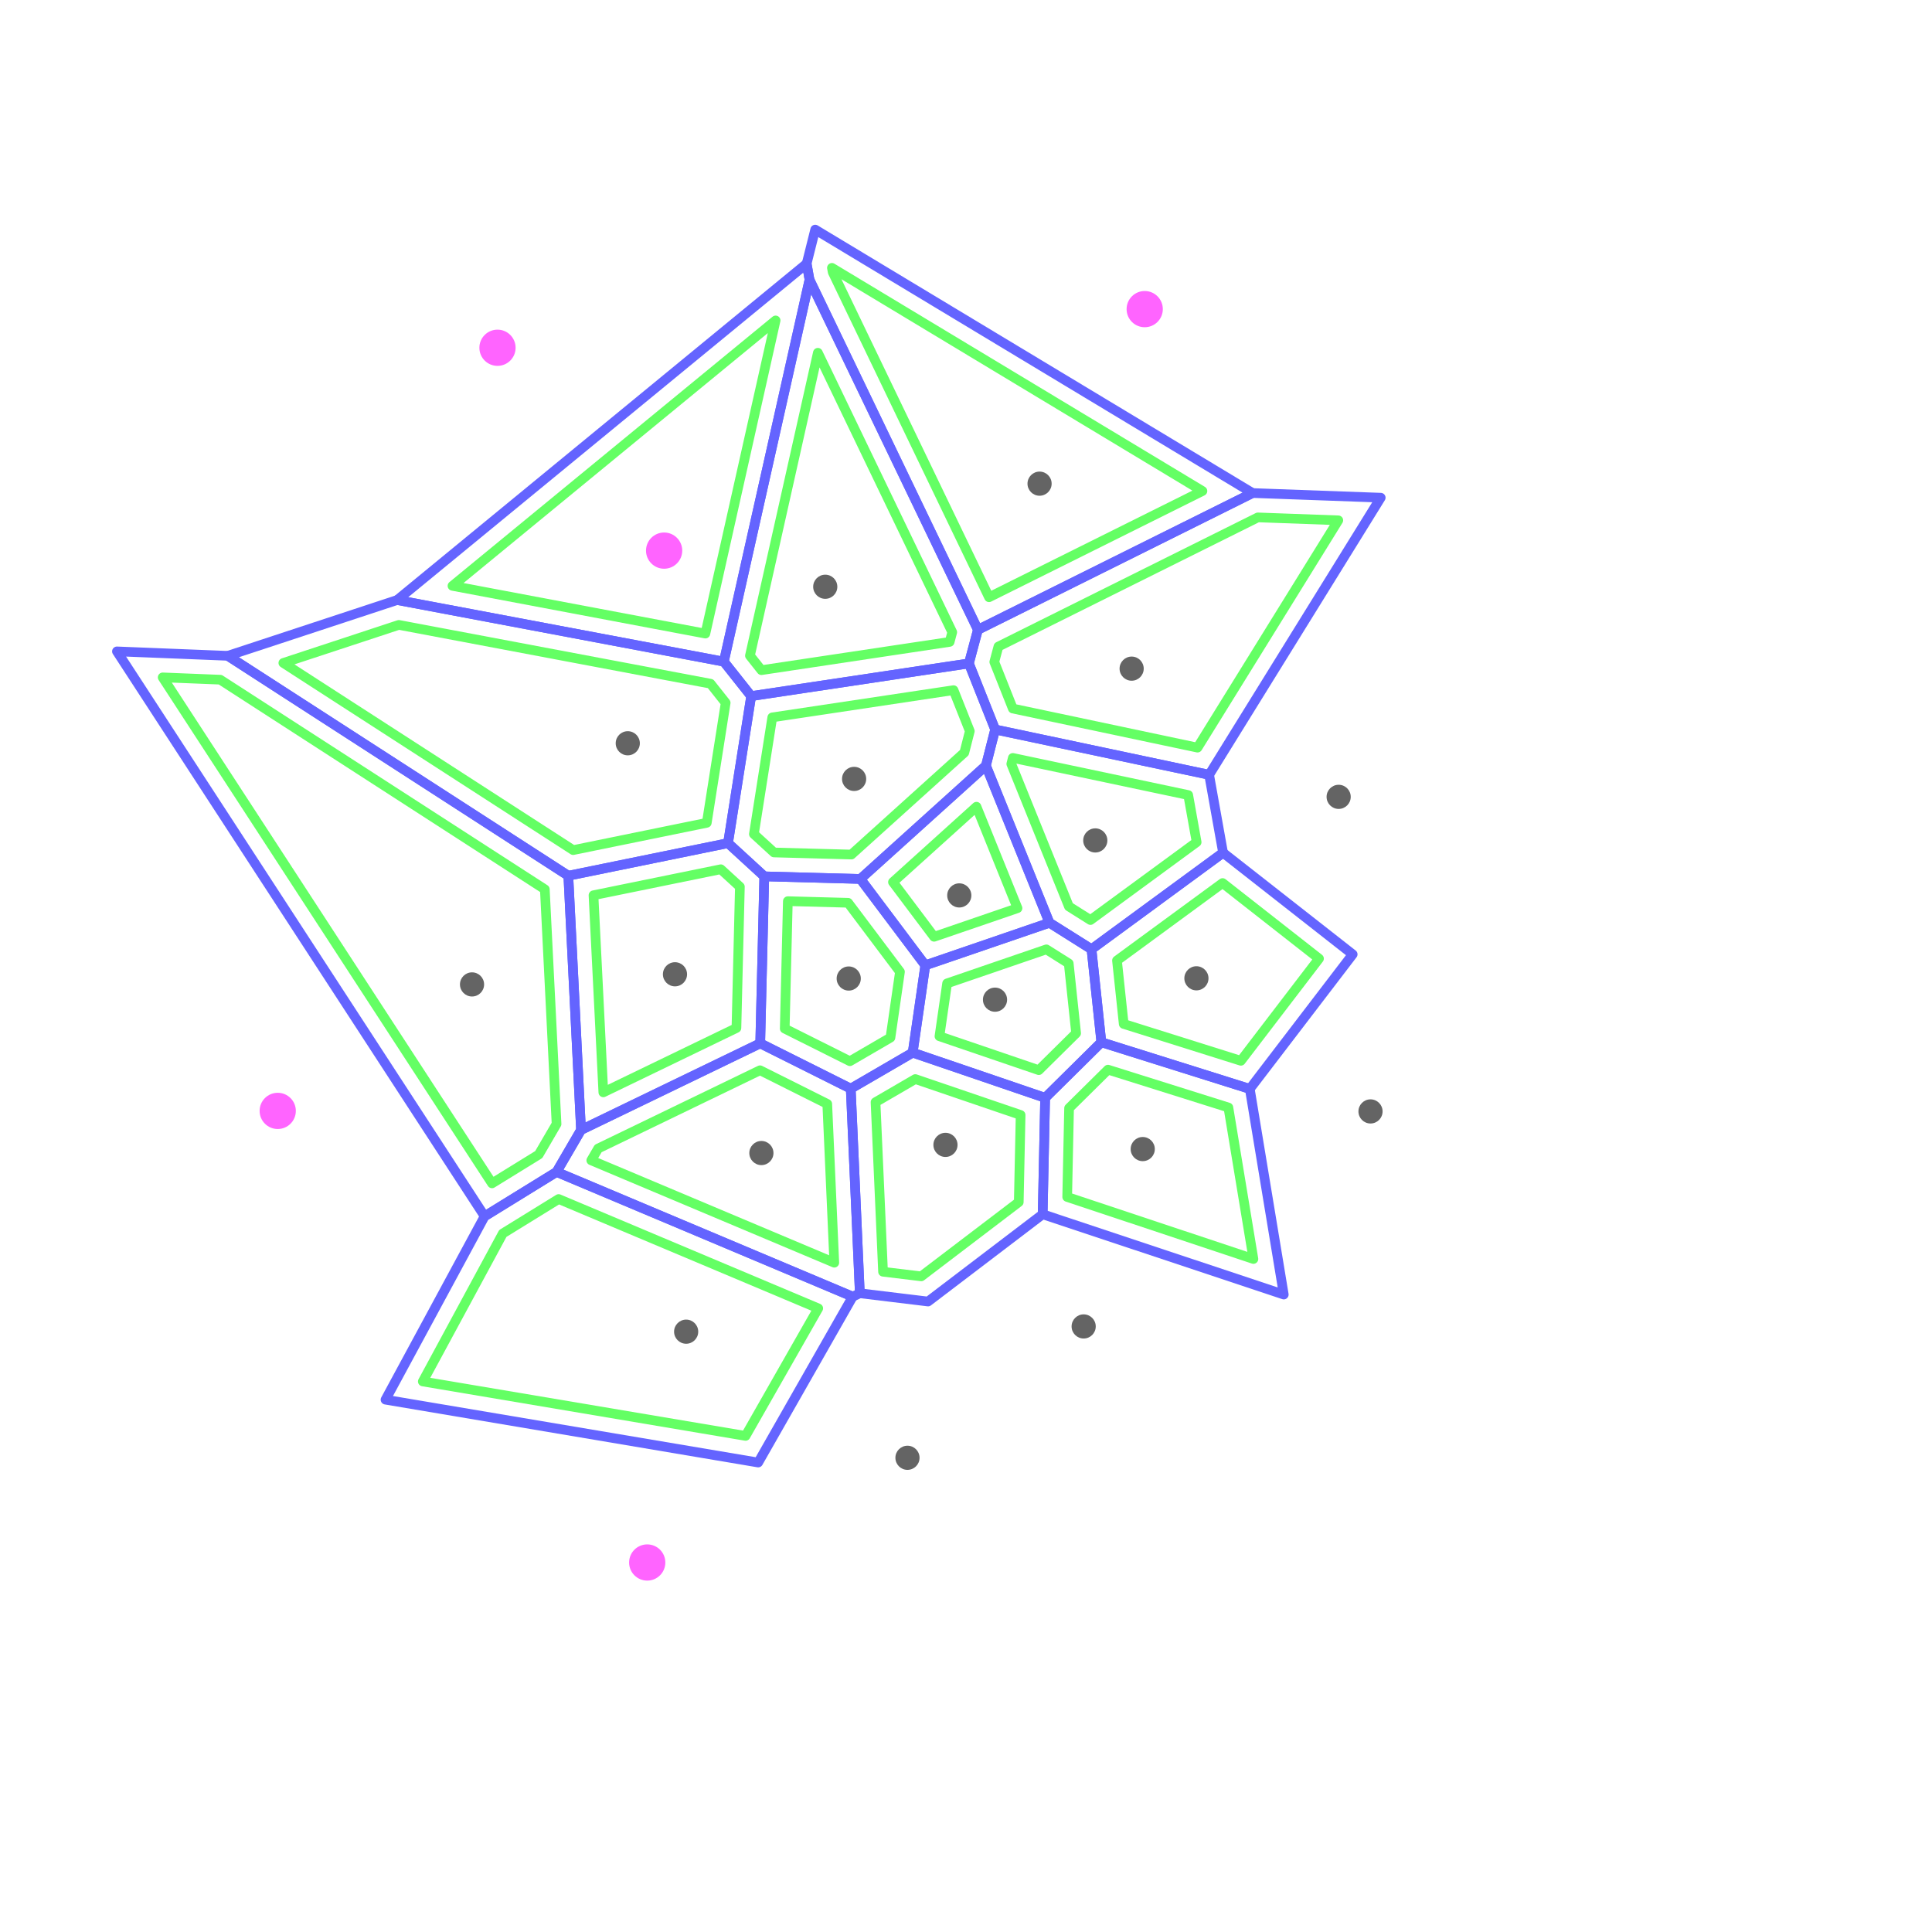<?xml version="1.0"?>
<!DOCTYPE svg PUBLIC '-//W3C//DTD SVG 1.0//EN'
          'http://www.w3.org/TR/2001/REC-SVG-20010904/DTD/svg10.dtd'>
<svg xmlns:xlink="http://www.w3.org/1999/xlink" style="fill-opacity:1; color-rendering:auto; color-interpolation:auto; text-rendering:auto; stroke:black; stroke-linecap:square; stroke-miterlimit:10; shape-rendering:auto; stroke-opacity:1; fill:black; stroke-dasharray:none; font-weight:normal; stroke-width:1; font-family:'Dialog'; font-style:normal; stroke-linejoin:miter; font-size:12px; stroke-dashoffset:0; image-rendering:auto;" width="800" height="800" xmlns="http://www.w3.org/2000/svg"
><!--Generated by the Batik Graphics2D SVG Generator--><defs id="genericDefs"
  /><g
  ><g style="fill:rgb(100,100,255); stroke-width:4; stroke-linecap:round; stroke:rgb(100,100,255); stroke-linejoin:round;"
    ><path style="fill:none;" d="M314.792 432.025 L240.592 467.893 L230.464 485.274 L353.085 536.919 L356.034 535.505 L352.279 450.786 L314.792 432.025"
    /></g
    ><g style="fill:rgb(100,100,255); stroke-width:4; stroke-linecap:round; stroke:rgb(100,100,255); stroke-linejoin:round;"
    ><path style="fill:none;" d="M316.478 362.884 L314.792 432.025 L352.279 450.786 L377.924 435.874 L383.152 399.716 L356.272 363.957 L316.478 362.884"
      /><path style="fill:none;" d="M377.924 435.874 L352.279 450.786 L356.034 535.505 L384.281 538.934 L431.746 502.803 L432.771 454.591 L377.924 435.874"
      /><path style="fill:none;" d="M230.464 485.274 L200.679 503.64 L159.634 579.572 L313.949 605.6 L353.085 536.919 L230.464 485.274"
      /><path style="fill:none;" d="M164.473 248.451 L94.322 271.559 L235.334 362.628 L301.461 349.115 L311.045 288.25 L299.729 273.972 L164.473 248.451"
      /><path style="fill:none;" d="M383.152 399.716 L377.924 435.874 L432.771 454.591 L456.053 431.571 L451.968 393.058 L434.558 382.096 L383.152 399.716"
      /><path style="fill:none;" d="M456.053 431.571 L432.771 454.591 L431.746 502.803 L531.585 536.047 L517.511 450.894 L456.053 431.571"
      /><path style="fill:none;" d="M404.926 260.777 L401.202 274.709 L412.072 302.068 L500.671 320.82 L571.731 206.084 L518.667 204.156 L404.926 260.777"
      /><path style="fill:none;" d="M451.968 393.058 L456.053 431.571 L517.511 450.894 L560.122 395.167 L506.45 353.096 L451.968 393.058"
      /><path style="fill:none;" d="M356.272 363.957 L383.152 399.716 L434.558 382.096 L408.254 317.035 L356.272 363.957"
      /><path style="fill:none;" d="M412.072 302.068 L408.254 317.035 L434.558 382.096 L451.968 393.058 L506.45 353.096 L500.671 320.82 L412.072 302.068"
      /><path style="fill:none;" d="M335.197 115.804 L299.729 273.972 L311.045 288.25 L401.202 274.709 L404.926 260.777 L335.197 115.804"
      /><path style="fill:none;" d="M311.045 288.25 L301.461 349.115 L316.478 362.884 L356.272 363.957 L408.254 317.035 L412.072 302.068 L401.202 274.709 L311.045 288.25"
      /><path style="fill:none;" d="M94.322 271.559 L48.42 269.724 L200.679 503.64 L230.464 485.274 L240.592 467.893 L235.334 362.628 L94.322 271.559"
      /><path style="fill:none;" d="M235.334 362.628 L240.592 467.893 L314.792 432.025 L316.478 362.884 L301.461 349.115 L235.334 362.628"
      /><path style="fill:none;" d="M337.556 95.064 L334.016 109.183 L335.197 115.804 L404.926 260.777 L518.667 204.156 L337.556 95.064"
      /><path style="fill:none;" d="M164.473 248.451 L299.729 273.972 L335.197 115.804 L334.016 109.183 L164.473 248.451"
      /><path d="M314.715 443.17 L247.695 475.567 L244.834 480.475 L345.464 522.858 L342.55 457.099 L314.715 443.17" style="fill:none; stroke:rgb(100,255,100);"
      /><path d="M326.231 373.151 L324.944 425.924 L351.923 439.426 L368.718 429.659 L372.66 402.4 L351.178 373.824 L326.231 373.151" style="fill:none; stroke:rgb(100,255,100);"
      /><path d="M379.009 446.811 L362.538 456.389 L365.649 526.599 L381.455 528.518 L421.851 497.768 L422.618 461.692 L379.009 446.811" style="fill:none; stroke:rgb(100,255,100);"
      /><path d="M231.329 496.489 L208.205 510.748 L175.076 572.035 L308.72 594.577 L338.817 541.76 L231.329 496.489" style="fill:none; stroke:rgb(100,255,100);"
      /><path d="M165.153 258.755 L117.325 274.511 L237.33 352.013 L292.662 340.707 L300.485 291.025 L294.209 283.107 L165.153 258.755" style="fill:none; stroke:rgb(100,255,100);"
      /><path d="M392.175 407.194 L389.009 429.091 L430.142 443.127 L445.602 427.842 L442.535 398.936 L433.276 393.106 L392.175 407.194" style="fill:none; stroke:rgb(100,255,100);"
      /><path d="M458.801 442.917 L442.682 458.853 L441.901 495.644 L519.015 521.322 L508.647 458.59 L458.801 442.917" style="fill:none; stroke:rgb(100,255,100);"
      /><path d="M413.421 267.719 L411.718 274.093 L419.386 293.394 L495.868 309.582 L554.166 215.453 L520.846 214.242 L413.421 267.719" style="fill:none; stroke:rgb(100,255,100);"
      /><path d="M462.519 397.721 L465.306 423.997 L513.824 439.253 L546.177 396.942 L506.249 365.645 L462.519 397.721" style="fill:none; stroke:rgb(100,255,100);"
      /><path d="M369.758 365.255 L386.781 387.901 L421.33 376.058 L404.342 334.038 L369.758 365.255" style="fill:none; stroke:rgb(100,255,100);"
      /><path d="M419.389 313.838 L418.754 316.328 L442.618 375.354 L451.539 380.971 L495.507 348.721 L492.014 329.209 L419.389 313.838" style="fill:none; stroke:rgb(100,255,100);"
      /><path d="M338.658 146.071 L310.531 271.502 L315.286 277.501 L393.234 265.794 L394.308 261.774 L338.658 146.071" style="fill:none; stroke:rgb(100,255,100);"
      /><path d="M319.783 297.05 L312.174 345.37 L320.483 352.988 L352.541 353.853 L399.311 311.636 L401.579 302.742 L394.839 285.777 L319.783 297.05" style="fill:none; stroke:rgb(100,255,100);"
      /><path d="M91.192 281.442 L67.359 280.489 L203.737 490.006 L223.085 478.076 L230.457 465.425 L225.602 368.247 L91.192 281.442" style="fill:none; stroke:rgb(100,255,100);"
      /><path d="M245.75 370.706 L249.827 452.322 L304.944 425.679 L306.371 367.183 L298.464 359.934 L245.75 370.706" style="fill:none; stroke:rgb(100,255,100);"
      /><path d="M344.482 110.91 L344.801 112.702 L409.544 247.308 L497.902 203.323 L344.482 110.91" style="fill:none; stroke:rgb(100,255,100);"
      /><path d="M187.359 242.593 L292.086 262.353 L321.164 132.682 L187.359 242.593" style="fill:none; stroke:rgb(100,255,100);"
      /><circle r="5" style="fill:rgb(100,100,100); stroke:none;" cx="315.276" cy="477.449"
      /><circle r="5" style="fill:rgb(100,100,100); stroke:none;" cx="567.5" cy="460.216"
      /><circle r="5" style="fill:rgb(100,100,100); stroke:none;" cx="554.309" cy="329.959"
      /><circle r="5" style="fill:rgb(100,100,100); stroke:none;" cx="351.44" cy="405.185"
      /><circle r="5" style="fill:rgb(100,100,100); stroke:none;" cx="391.497" cy="474.07"
      /><circle r="5" style="fill:rgb(100,100,100); stroke:none;" cx="284.122" cy="551.418"
      /><circle r="5" style="fill:rgb(100,100,100); stroke:none;" cx="259.948" cy="307.771"
      /><circle r="5" style="fill:rgb(100,100,100); stroke:none;" cx="412.015" cy="413.944"
      /><circle r="5" style="fill:rgb(100,100,100); stroke:none;" cx="375.766" cy="603.64"
      /><circle r="5" style="fill:rgb(100,100,100); stroke:none;" cx="473.18" cy="475.806"
      /><circle r="5" style="fill:rgb(100,100,100); stroke:none;" cx="468.591" cy="276.871"
      /><circle r="5" style="fill:rgb(100,100,100); stroke:none;" cx="495.413" cy="405.096"
      /><circle r="5" style="fill:rgb(100,100,100); stroke:none;" cx="397.218" cy="370.773"
      /><circle r="5" style="fill:rgb(100,100,100); stroke:none;" cx="453.536" cy="348.004"
      /><circle r="5" style="fill:rgb(100,100,100); stroke:none;" cx="341.72" cy="242.962"
      /><circle r="5" style="fill:rgb(100,100,100); stroke:none;" cx="448.724" cy="549.25"
      /><circle r="5" style="fill:rgb(100,100,100); stroke:none;" cx="353.67" cy="322.529"
      /><circle r="5" style="fill:rgb(100,100,100); stroke:none;" cx="195.458" cy="407.629"
      /><circle r="5" style="fill:rgb(100,100,100); stroke:none;" cx="279.496" cy="403.43"
      /><circle r="5" style="fill:rgb(100,100,100); stroke:none;" cx="430.463" cy="200.278"
      /><circle r="7.5" style="fill:rgb(255,100,255); stroke:none;" cx="275" cy="228"
      /><circle r="7.5" style="fill:rgb(255,100,255); stroke:none;" cx="206" cy="144"
      /><circle r="7.5" style="fill:rgb(255,100,255); stroke:none;" cx="474" cy="128"
      /><circle r="7.5" style="fill:rgb(255,100,255); stroke:none;" cx="268" cy="647"
      /><circle r="7.5" style="fill:rgb(255,100,255); stroke:none;" cx="115" cy="460"
    /></g
  ></g
></svg
>
